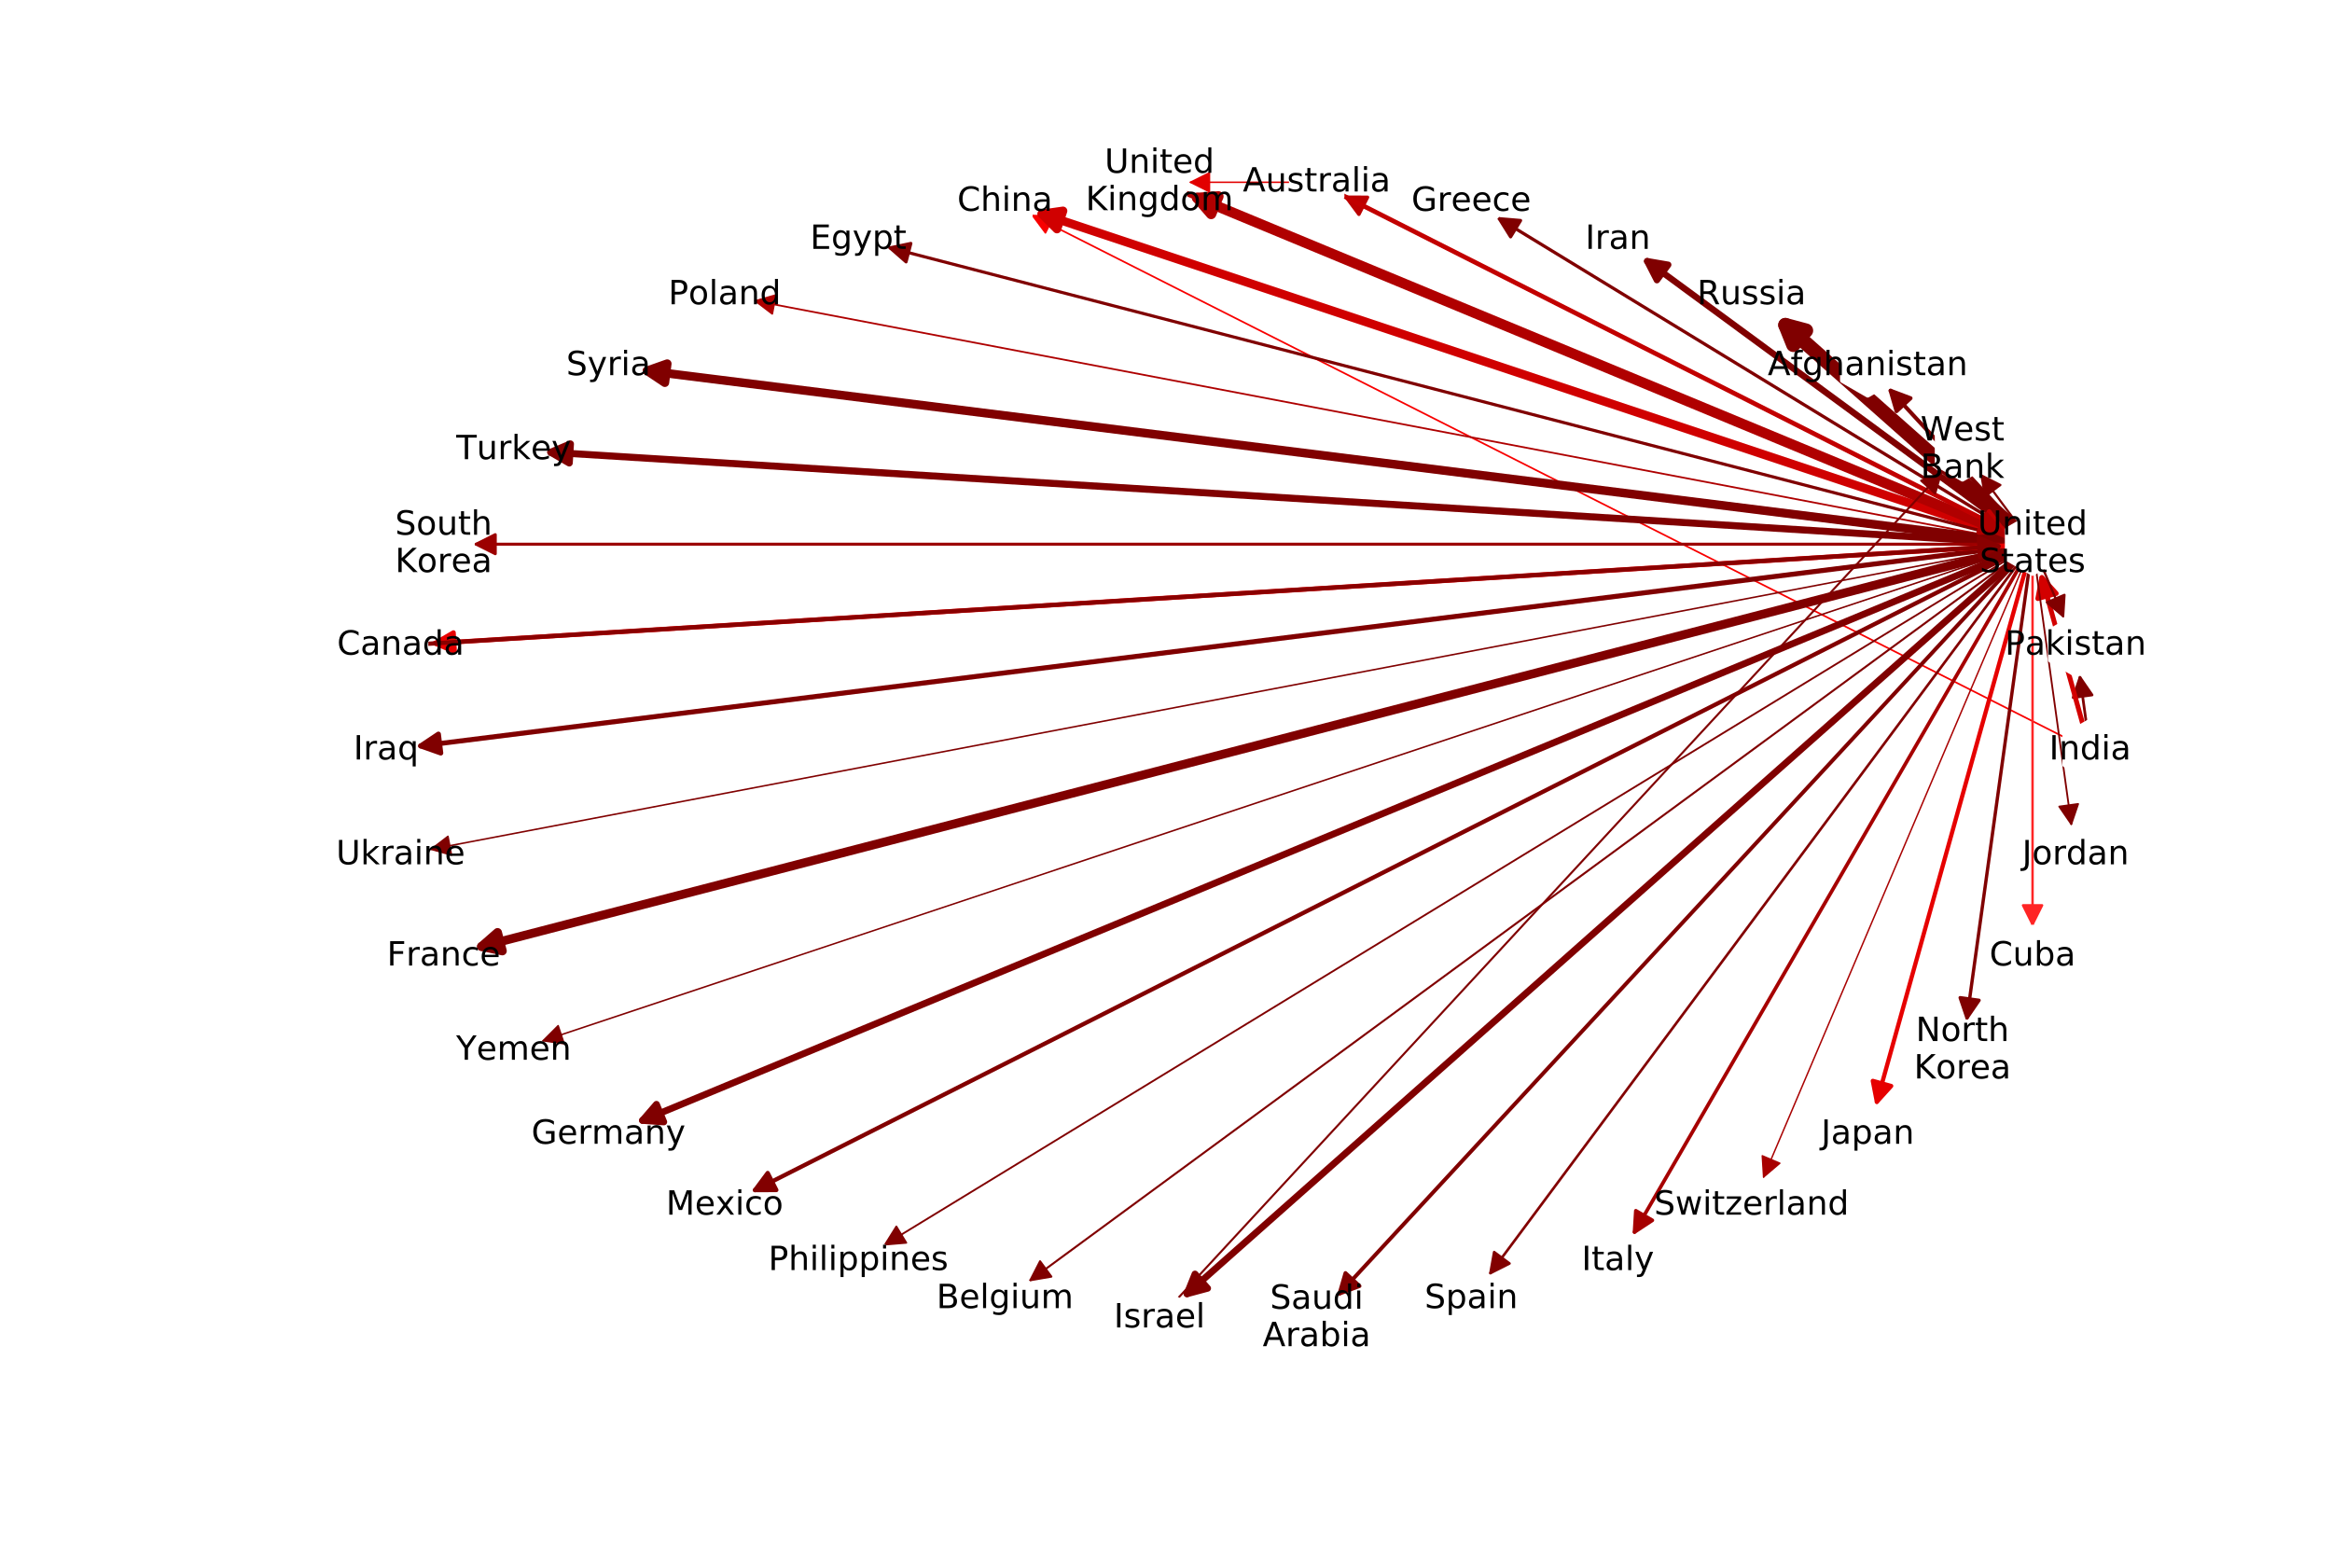 <?xml version="1.0" encoding="utf-8" standalone="no"?>
<!DOCTYPE svg PUBLIC "-//W3C//DTD SVG 1.1//EN"
  "http://www.w3.org/Graphics/SVG/1.1/DTD/svg11.dtd">
<!-- Created with matplotlib (http://matplotlib.org/) -->
<svg height="328.546pt" version="1.1" viewBox="0 0 488.611 328.546" width="488.611pt" xmlns="http://www.w3.org/2000/svg" xmlns:xlink="http://www.w3.org/1999/xlink">
 <defs>
  <style type="text/css">
*{stroke-linecap:butt;stroke-linejoin:round;}
  </style>
 </defs>
 <g id="figure_1">
  <g id="patch_1">
   <path d="M 0 328.546 
L 488.611 328.546 
L 488.611 0 
L 0 0 
z
" style="fill:#ffffff;"/>
  </g>
  <g id="axes_1">
   <g id="patch_2">
    <path clip-path="url(#p876ac02ce4)" d="M 437.923 157.2 
Q 436.824 149.253 435.81 141.93 
" style="fill:none;stroke:#800000;stroke-linecap:round;stroke-width:0.564;"/>
    <path clip-path="url(#p876ac02ce4)" d="M 434.377 146.166 
L 435.81 141.93 
L 438.34 145.618 
L 434.377 146.166 
z
" style="fill:#800000;stroke:#800000;stroke-linecap:round;stroke-width:0.564;"/>
   </g>
   <g id="patch_3">
    <path clip-path="url(#p876ac02ce4)" d="M 437.923 157.2 
Q 432.72 138.563 427.824 121.027 
" style="fill:none;stroke:#d30000;stroke-linecap:round;stroke-width:1.023;"/>
    <path clip-path="url(#p876ac02ce4)" d="M 426.973 125.418 
L 427.824 121.027 
L 430.826 124.342 
L 426.973 125.418 
z
" style="fill:#d30000;stroke:#d30000;stroke-linecap:round;stroke-width:1.023;"/>
   </g>
   <g id="patch_4">
    <path clip-path="url(#p876ac02ce4)" d="M 437.923 157.2 
Q 326.973 101.104 216.377 45.186 
" style="fill:none;stroke:#f80000;stroke-linecap:round;stroke-width:0.355;"/>
    <path clip-path="url(#p876ac02ce4)" d="M 219.045 48.776 
L 216.377 45.186 
L 220.849 45.206 
L 219.045 48.776 
z
" style="fill:#f80000;stroke:#f80000;stroke-linecap:round;stroke-width:0.355;"/>
   </g>
   <g id="patch_5">
    <path clip-path="url(#p876ac02ce4)" d="M 425.869 114.025 
Q 420.355 106.611 415.143 99.603 
" style="fill:none;stroke:#800000;stroke-linecap:round;stroke-width:0.454;"/>
    <path clip-path="url(#p876ac02ce4)" d="M 415.925 104.007 
L 415.143 99.603 
L 419.135 101.619 
L 415.925 104.007 
z
" style="fill:#800000;stroke:#800000;stroke-linecap:round;stroke-width:0.454;"/>
   </g>
   <g id="patch_6">
    <path clip-path="url(#p876ac02ce4)" d="M 425.869 114.025 
Q 410.681 97.602 396.123 81.861 
" style="fill:none;stroke:#800000;stroke-linecap:round;stroke-width:0.831;"/>
    <path clip-path="url(#p876ac02ce4)" d="M 397.371 86.155 
L 396.123 81.861 
L 400.307 83.439 
L 397.371 86.155 
z
" style="fill:#800000;stroke:#800000;stroke-linecap:round;stroke-width:0.831;"/>
   </g>
   <g id="patch_7">
    <path clip-path="url(#p876ac02ce4)" d="M 425.869 114.025 
Q 398.72 89.955 374.081 68.11 
" style="fill:none;stroke:#800000;stroke-linecap:round;stroke-width:3;"/>
    <path clip-path="url(#p876ac02ce4)" d="M 375.747 72.26 
L 374.081 68.11 
L 378.4 69.267 
L 375.747 72.26 
z
" style="fill:#800000;stroke:#800000;stroke-linecap:round;stroke-width:3;"/>
   </g>
   <g id="patch_8">
    <path clip-path="url(#p876ac02ce4)" d="M 425.869 114.025 
Q 384.892 83.931 345.123 54.723 
" style="fill:none;stroke:#800000;stroke-linecap:round;stroke-width:1.34;"/>
    <path clip-path="url(#p876ac02ce4)" d="M 347.163 58.702 
L 345.123 54.723 
L 349.531 55.478 
L 347.163 58.702 
z
" style="fill:#800000;stroke:#800000;stroke-linecap:round;stroke-width:1.34;"/>
   </g>
   <g id="patch_9">
    <path clip-path="url(#p876ac02ce4)" d="M 425.869 114.025 
Q 369.681 79.731 314.135 45.828 
" style="fill:none;stroke:#800000;stroke-linecap:round;stroke-width:0.674;"/>
    <path clip-path="url(#p876ac02ce4)" d="M 316.508 49.62 
L 314.135 45.828 
L 318.592 46.205 
L 316.508 49.62 
z
" style="fill:#800000;stroke:#800000;stroke-linecap:round;stroke-width:0.674;"/>
   </g>
   <g id="patch_10">
    <path clip-path="url(#p876ac02ce4)" d="M 425.869 114.025 
Q 321.12 79.104 218.296 44.824 
" style="fill:none;stroke:#d00000;stroke-linecap:round;stroke-width:1.815;"/>
    <path clip-path="url(#p876ac02ce4)" d="M 221.458 47.986 
L 218.296 44.824 
L 222.723 44.191 
L 221.458 47.986 
z
" style="fill:#d00000;stroke:#d00000;stroke-linecap:round;stroke-width:1.815;"/>
   </g>
   <g id="patch_11">
    <path clip-path="url(#p876ac02ce4)" d="M 425.869 114.025 
Q 305.819 82.887 186.473 51.932 
" style="fill:none;stroke:#800000;stroke-linecap:round;stroke-width:0.65;"/>
    <path clip-path="url(#p876ac02ce4)" d="M 189.842 54.872 
L 186.473 51.932 
L 190.847 51 
L 189.842 54.872 
z
" style="fill:#800000;stroke:#800000;stroke-linecap:round;stroke-width:0.65;"/>
   </g>
   <g id="patch_12">
    <path clip-path="url(#p876ac02ce4)" d="M 425.869 114.025 
Q 291.86 88.497 158.25 63.045 
" style="fill:none;stroke:#ae0000;stroke-linecap:round;stroke-width:0.364;"/>
    <path clip-path="url(#p876ac02ce4)" d="M 161.806 65.758 
L 158.25 63.045 
L 162.554 61.829 
L 161.806 65.758 
z
" style="fill:#ae0000;stroke:#ae0000;stroke-linecap:round;stroke-width:0.364;"/>
   </g>
   <g id="patch_13">
    <path clip-path="url(#p876ac02ce4)" d="M 425.869 114.025 
Q 279.718 95.733 135.581 77.694 
" style="fill:none;stroke:#800000;stroke-linecap:round;stroke-width:1.816;"/>
    <path clip-path="url(#p876ac02ce4)" d="M 139.302 80.175 
L 135.581 77.694 
L 139.799 76.206 
L 139.302 80.175 
z
" style="fill:#800000;stroke:#800000;stroke-linecap:round;stroke-width:1.816;"/>
   </g>
   <g id="patch_14">
    <path clip-path="url(#p876ac02ce4)" d="M 425.869 114.025 
Q 269.81 104.343 115.403 94.764 
" style="fill:none;stroke:#800000;stroke-linecap:round;stroke-width:1.481;"/>
    <path clip-path="url(#p876ac02ce4)" d="M 119.271 97.007 
L 115.403 94.764 
L 119.519 93.015 
L 119.271 97.007 
z
" style="fill:#800000;stroke:#800000;stroke-linecap:round;stroke-width:1.481;"/>
   </g>
   <g id="patch_15">
    <path clip-path="url(#p876ac02ce4)" d="M 425.869 114.025 
Q 262.473 114.025 99.774 114.025 
" style="fill:none;stroke:#9c0000;stroke-linecap:round;stroke-width:0.623;"/>
    <path clip-path="url(#p876ac02ce4)" d="M 103.774 116.025 
L 99.774 114.025 
L 103.774 112.025 
L 103.774 116.025 
z
" style="fill:#9c0000;stroke:#9c0000;stroke-linecap:round;stroke-width:0.623;"/>
   </g>
   <g id="patch_16">
    <path clip-path="url(#p876ac02ce4)" d="M 425.869 114.025 
Q 429.179 121.813 432.278 129.106 
" style="fill:none;stroke:#800000;stroke-linecap:round;stroke-width:0.481;"/>
    <path clip-path="url(#p876ac02ce4)" d="M 432.554 124.642 
L 432.278 129.106 
L 428.873 126.207 
L 432.554 124.642 
z
" style="fill:#800000;stroke:#800000;stroke-linecap:round;stroke-width:0.481;"/>
   </g>
   <g id="patch_17">
    <path clip-path="url(#p876ac02ce4)" d="M 425.869 114.025 
Q 256.422 135.232 88.137 156.294 
" style="fill:none;stroke:#800000;stroke-linecap:round;stroke-width:1.046;"/>
    <path clip-path="url(#p876ac02ce4)" d="M 92.354 157.782 
L 88.137 156.294 
L 91.857 153.813 
L 92.354 157.782 
z
" style="fill:#800000;stroke:#800000;stroke-linecap:round;stroke-width:1.046;"/>
   </g>
   <g id="patch_18">
    <path clip-path="url(#p876ac02ce4)" d="M 425.869 114.025 
Q 257.91 146.02 90.305 177.949 
" style="fill:none;stroke:#800000;stroke-linecap:round;stroke-width:0.322;"/>
    <path clip-path="url(#p876ac02ce4)" d="M 94.608 179.165 
L 90.305 177.949 
L 93.86 175.235 
L 94.608 179.165 
z
" style="fill:#800000;stroke:#800000;stroke-linecap:round;stroke-width:0.322;"/>
   </g>
   <g id="patch_19">
    <path clip-path="url(#p876ac02ce4)" d="M 425.869 114.025 
Q 262.374 156.432 100.881 198.319 
" style="fill:none;stroke:#800000;stroke-linecap:round;stroke-width:1.85;"/>
    <path clip-path="url(#p876ac02ce4)" d="M 105.255 199.25 
L 100.881 198.319 
L 104.25 195.379 
L 105.255 199.25 
z
" style="fill:#800000;stroke:#800000;stroke-linecap:round;stroke-width:1.85;"/>
   </g>
   <g id="patch_20">
    <path clip-path="url(#p876ac02ce4)" d="M 425.869 114.025 
Q 269.658 166.103 113.784 218.069 
" style="fill:none;stroke:#800000;stroke-linecap:round;stroke-width:0.318;"/>
    <path clip-path="url(#p876ac02ce4)" d="M 118.211 218.701 
L 113.784 218.069 
L 116.946 214.906 
L 118.211 218.701 
z
" style="fill:#800000;stroke:#800000;stroke-linecap:round;stroke-width:0.318;"/>
   </g>
   <g id="patch_21">
    <path clip-path="url(#p876ac02ce4)" d="M 425.869 114.025 
Q 279.509 174.699 134.616 234.764 
" style="fill:none;stroke:#800000;stroke-linecap:round;stroke-width:1.422;"/>
    <path clip-path="url(#p876ac02ce4)" d="M 139.077 235.08 
L 134.616 234.764 
L 137.545 231.385 
L 139.077 235.08 
z
" style="fill:#800000;stroke:#800000;stroke-linecap:round;stroke-width:1.422;"/>
   </g>
   <g id="patch_22">
    <path clip-path="url(#p876ac02ce4)" d="M 425.869 114.025 
Q 291.584 181.92 158.186 249.365 
" style="fill:none;stroke:#820000;stroke-linecap:round;stroke-width:0.89;"/>
    <path clip-path="url(#p876ac02ce4)" d="M 162.659 249.345 
L 158.186 249.365 
L 160.854 245.776 
L 162.659 249.345 
z
" style="fill:#820000;stroke:#820000;stroke-linecap:round;stroke-width:0.89;"/>
   </g>
   <g id="patch_23">
    <path clip-path="url(#p876ac02ce4)" d="M 425.869 114.025 
Q 305.47 187.511 185.436 260.773 
" style="fill:none;stroke:#800000;stroke-linecap:round;stroke-width:0.383;"/>
    <path clip-path="url(#p876ac02ce4)" d="M 189.892 260.397 
L 185.436 260.773 
L 187.808 256.982 
L 189.892 260.397 
z
" style="fill:#800000;stroke:#800000;stroke-linecap:round;stroke-width:0.383;"/>
   </g>
   <g id="patch_24">
    <path clip-path="url(#p876ac02ce4)" d="M 425.869 114.025 
Q 320.683 191.277 215.88 268.248 
" style="fill:none;stroke:#800000;stroke-linecap:round;stroke-width:0.425;"/>
    <path clip-path="url(#p876ac02ce4)" d="M 220.287 267.492 
L 215.88 268.248 
L 217.92 264.268 
L 220.287 267.492 
z
" style="fill:#800000;stroke:#800000;stroke-linecap:round;stroke-width:0.425;"/>
   </g>
   <g id="patch_25">
    <path clip-path="url(#p876ac02ce4)" d="M 425.869 114.025 
Q 336.695 193.086 248.709 271.094 
" style="fill:none;stroke:#800000;stroke-linecap:round;stroke-width:1.42;"/>
    <path clip-path="url(#p876ac02ce4)" d="M 253.028 269.937 
L 248.709 271.094 
L 250.375 266.944 
L 253.028 269.937 
z
" style="fill:#800000;stroke:#800000;stroke-linecap:round;stroke-width:1.42;"/>
   </g>
   <g id="patch_26">
    <path clip-path="url(#p876ac02ce4)" d="M 425.869 114.025 
Q 352.955 192.868 280.66 271.041 
" style="fill:none;stroke:#800000;stroke-linecap:round;stroke-width:0.817;"/>
    <path clip-path="url(#p876ac02ce4)" d="M 284.845 269.463 
L 280.66 271.041 
L 281.908 266.747 
L 284.845 269.463 
z
" style="fill:#800000;stroke:#800000;stroke-linecap:round;stroke-width:0.817;"/>
   </g>
   <g id="patch_27">
    <path clip-path="url(#p876ac02ce4)" d="M 425.869 114.025 
Q 368.894 190.633 312.282 266.752 
" style="fill:none;stroke:#820000;stroke-linecap:round;stroke-width:0.545;"/>
    <path clip-path="url(#p876ac02ce4)" d="M 316.274 264.736 
L 312.282 266.752 
L 313.064 262.349 
L 316.274 264.736 
z
" style="fill:#820000;stroke:#820000;stroke-linecap:round;stroke-width:0.545;"/>
   </g>
   <g id="patch_28">
    <path clip-path="url(#p876ac02ce4)" d="M 425.869 114.025 
Q 383.958 186.457 342.474 258.151 
" style="fill:none;stroke:#a60000;stroke-linecap:round;stroke-width:0.762;"/>
    <path clip-path="url(#p876ac02ce4)" d="M 346.209 255.69 
L 342.474 258.151 
L 342.746 253.687 
L 346.209 255.69 
z
" style="fill:#a60000;stroke:#a60000;stroke-linecap:round;stroke-width:0.762;"/>
   </g>
   <g id="patch_29">
    <path clip-path="url(#p876ac02ce4)" d="M 425.869 114.025 
Q 397.627 180.483 369.516 246.63 
" style="fill:none;stroke:#a80000;stroke-linecap:round;stroke-width:0.302;"/>
    <path clip-path="url(#p876ac02ce4)" d="M 372.921 243.731 
L 369.516 246.63 
L 369.24 242.167 
L 372.921 243.731 
z
" style="fill:#a80000;stroke:#a80000;stroke-linecap:round;stroke-width:0.302;"/>
   </g>
   <g id="patch_30">
    <path clip-path="url(#p876ac02ce4)" d="M 425.869 114.025 
Q 409.425 172.922 393.248 230.862 
" style="fill:none;stroke:#e60000;stroke-linecap:round;stroke-width:0.888;"/>
    <path clip-path="url(#p876ac02ce4)" d="M 396.25 227.547 
L 393.248 230.862 
L 392.397 226.472 
L 396.25 227.547 
z
" style="fill:#e60000;stroke:#e60000;stroke-linecap:round;stroke-width:0.888;"/>
   </g>
   <g id="patch_31">
    <path clip-path="url(#p876ac02ce4)" d="M 425.869 114.025 
Q 337.233 77.281 250.832 41.463 
" style="fill:none;stroke:#b00000;stroke-linecap:round;stroke-width:2.163;"/>
    <path clip-path="url(#p876ac02ce4)" d="M 253.761 44.843 
L 250.832 41.463 
L 255.293 41.148 
L 253.761 44.843 
z
" style="fill:#b00000;stroke:#b00000;stroke-linecap:round;stroke-width:2.163;"/>
   </g>
   <g id="patch_32">
    <path clip-path="url(#p876ac02ce4)" d="M 425.869 114.025 
Q 257.96 124.442 91.136 134.792 
" style="fill:none;stroke:#e80000;stroke-linecap:round;stroke-width:0.973;"/>
    <path clip-path="url(#p876ac02ce4)" d="M 95.253 136.54 
L 91.136 134.792 
L 95.005 132.548 
L 95.253 136.54 
z
" style="fill:#e80000;stroke:#e80000;stroke-linecap:round;stroke-width:0.973;"/>
   </g>
   <g id="patch_33">
    <path clip-path="url(#p876ac02ce4)" d="M 425.869 114.025 
Q 418.947 164.04 412.132 213.28 
" style="fill:none;stroke:#800000;stroke-linecap:round;stroke-width:0.698;"/>
    <path clip-path="url(#p876ac02ce4)" d="M 414.661 209.592 
L 412.132 213.28 
L 410.699 209.044 
L 414.661 209.592 
z
" style="fill:#800000;stroke:#800000;stroke-linecap:round;stroke-width:0.698;"/>
   </g>
   <g id="patch_34">
    <path clip-path="url(#p876ac02ce4)" d="M 425.869 114.025 
Q 353.607 77.489 282.059 41.315 
" style="fill:none;stroke:#bc0000;stroke-linecap:round;stroke-width:0.715;"/>
    <path clip-path="url(#p876ac02ce4)" d="M 284.726 44.904 
L 282.059 41.315 
L 286.531 41.335 
L 284.726 44.904 
z
" style="fill:#bc0000;stroke:#bc0000;stroke-linecap:round;stroke-width:0.715;"/>
   </g>
   <g id="patch_35">
    <path clip-path="url(#p876ac02ce4)" d="M 425.869 114.025 
Q 425.869 154.139 425.869 193.692 
" style="fill:none;stroke:#ff2525;stroke-linecap:round;stroke-width:0.502;"/>
    <path clip-path="url(#p876ac02ce4)" d="M 427.869 189.692 
L 425.869 193.692 
L 423.869 189.692 
L 427.869 189.692 
z
" style="fill:#ff2525;stroke:#ff2525;stroke-linecap:round;stroke-width:0.502;"/>
   </g>
   <g id="patch_36">
    <path clip-path="url(#p876ac02ce4)" d="M 425.869 114.025 
Q 429.957 143.562 433.988 172.686 
" style="fill:none;stroke:#800000;stroke-linecap:round;stroke-width:0.373;"/>
    <path clip-path="url(#p876ac02ce4)" d="M 435.421 168.45 
L 433.988 172.686 
L 431.458 168.998 
L 435.421 168.45 
z
" style="fill:#800000;stroke:#800000;stroke-linecap:round;stroke-width:0.373;"/>
   </g>
   <g id="patch_37">
    <path clip-path="url(#p876ac02ce4)" d="M 275.882 38.192 
Q 262.473 38.192 249.412 38.192 
" style="fill:none;stroke:#e20000;stroke-linecap:round;stroke-width:0.311;"/>
    <path clip-path="url(#p876ac02ce4)" d="M 253.412 40.192 
L 249.412 38.192 
L 253.412 36.192 
L 253.412 40.192 
z
" style="fill:#e20000;stroke:#e20000;stroke-linecap:round;stroke-width:0.311;"/>
   </g>
   <g id="patch_38">
    <path clip-path="url(#p876ac02ce4)" d="M 275.882 38.192 
Q 348.144 74.727 419.437 110.773 
" style="fill:none;stroke:#c20000;stroke-linecap:round;stroke-width:0.971;"/>
    <path clip-path="url(#p876ac02ce4)" d="M 416.77 107.184 
L 419.437 110.773 
L 414.965 110.753 
L 416.77 107.184 
z
" style="fill:#c20000;stroke:#c20000;stroke-linecap:round;stroke-width:0.971;"/>
   </g>
   <g id="patch_39">
    <path clip-path="url(#p876ac02ce4)" d="M 242.94 38.192 
Q 331.576 74.936 419.104 111.221 
" style="fill:none;stroke:#b00000;stroke-linecap:round;stroke-width:1.072;"/>
    <path clip-path="url(#p876ac02ce4)" d="M 416.175 107.841 
L 419.104 111.221 
L 414.643 111.536 
L 416.175 107.841 
z
" style="fill:#b00000;stroke:#b00000;stroke-linecap:round;stroke-width:1.072;"/>
   </g>
   <g id="patch_40">
    <path clip-path="url(#p876ac02ce4)" d="M 83.938 135.239 
Q 251.847 124.821 418.742 114.467 
" style="fill:none;stroke:#8a0000;stroke-linecap:round;stroke-width:0.909;"/>
    <path clip-path="url(#p876ac02ce4)" d="M 414.626 112.719 
L 418.742 114.467 
L 414.874 116.711 
L 414.626 112.719 
z
" style="fill:#8a0000;stroke:#8a0000;stroke-linecap:round;stroke-width:0.909;"/>
   </g>
   <g id="patch_41">
    <path clip-path="url(#p876ac02ce4)" d="M 242.94 276.208 
Q 324.985 187.492 406.704 99.127 
" style="fill:none;stroke:#800000;stroke-linecap:round;stroke-width:0.428;"/>
    <path clip-path="url(#p876ac02ce4)" d="M 402.52 100.706 
L 406.704 99.127 
L 405.457 103.422 
L 402.52 100.706 
z
" style="fill:#800000;stroke:#800000;stroke-linecap:round;stroke-width:0.428;"/>
   </g>
   <g id="PathCollection_1">
    <defs>
     <path d="M 0 -6.124 
L -5.303 -3.062 
L -5.303 3.062 
L -0 6.124 
L 5.303 3.062 
L 5.303 -3.062 
z
" id="mc911fc640e" style="stroke:#ffffff;"/>
    </defs>
    <g clip-path="url(#p876ac02ce4)">
     <use style="fill:#ffffff;stroke:#ffffff;" x="437.923" xlink:href="#mc911fc640e" y="157.2"/>
     <use style="fill:#ffffff;stroke:#ffffff;" x="434.884" xlink:href="#mc911fc640e" y="135.239"/>
     <use style="fill:#ffffff;stroke:#ffffff;" x="425.869" xlink:href="#mc911fc640e" y="114.025"/>
     <use style="fill:#ffffff;stroke:#ffffff;" x="411.185" xlink:href="#mc911fc640e" y="94.282"/>
     <use style="fill:#ffffff;stroke:#ffffff;" x="391.333" xlink:href="#mc911fc640e" y="76.681"/>
     <use style="fill:#ffffff;stroke:#ffffff;" x="366.989" xlink:href="#mc911fc640e" y="61.822"/>
     <use style="fill:#ffffff;stroke:#ffffff;" x="338.981" xlink:href="#mc911fc640e" y="50.212"/>
     <use style="fill:#ffffff;stroke:#ffffff;" x="308.263" xlink:href="#mc911fc640e" y="42.244"/>
     <use style="fill:#ffffff;stroke:#ffffff;" x="275.882" xlink:href="#mc911fc640e" y="38.192"/>
     <use style="fill:#ffffff;stroke:#ffffff;" x="242.94" xlink:href="#mc911fc640e" y="38.192"/>
     <use style="fill:#ffffff;stroke:#ffffff;" x="210.559" xlink:href="#mc911fc640e" y="42.244"/>
     <use style="fill:#ffffff;stroke:#ffffff;" x="179.841" xlink:href="#mc911fc640e" y="50.212"/>
     <use style="fill:#ffffff;stroke:#ffffff;" x="151.833" xlink:href="#mc911fc640e" y="61.822"/>
     <use style="fill:#ffffff;stroke:#ffffff;" x="127.489" xlink:href="#mc911fc640e" y="76.681"/>
     <use style="fill:#ffffff;stroke:#ffffff;" x="107.637" xlink:href="#mc911fc640e" y="94.282"/>
     <use style="fill:#ffffff;stroke:#ffffff;" x="92.953" xlink:href="#mc911fc640e" y="114.025"/>
     <use style="fill:#ffffff;stroke:#ffffff;" x="83.938" xlink:href="#mc911fc640e" y="135.239"/>
     <use style="fill:#ffffff;stroke:#ffffff;" x="80.899" xlink:href="#mc911fc640e" y="157.2"/>
     <use style="fill:#ffffff;stroke:#ffffff;" x="83.938" xlink:href="#mc911fc640e" y="179.161"/>
     <use style="fill:#ffffff;stroke:#ffffff;" x="92.953" xlink:href="#mc911fc640e" y="200.375"/>
     <use style="fill:#ffffff;stroke:#ffffff;" x="107.637" xlink:href="#mc911fc640e" y="220.118"/>
     <use style="fill:#ffffff;stroke:#ffffff;" x="127.489" xlink:href="#mc911fc640e" y="237.719"/>
     <use style="fill:#ffffff;stroke:#ffffff;" x="151.833" xlink:href="#mc911fc640e" y="252.577"/>
     <use style="fill:#ffffff;stroke:#ffffff;" x="179.841" xlink:href="#mc911fc640e" y="264.188"/>
     <use style="fill:#ffffff;stroke:#ffffff;" x="210.559" xlink:href="#mc911fc640e" y="272.156"/>
     <use style="fill:#ffffff;stroke:#ffffff;" x="242.94" xlink:href="#mc911fc640e" y="276.208"/>
     <use style="fill:#ffffff;stroke:#ffffff;" x="275.882" xlink:href="#mc911fc640e" y="276.208"/>
     <use style="fill:#ffffff;stroke:#ffffff;" x="308.263" xlink:href="#mc911fc640e" y="272.156"/>
     <use style="fill:#ffffff;stroke:#ffffff;" x="338.981" xlink:href="#mc911fc640e" y="264.188"/>
     <use style="fill:#ffffff;stroke:#ffffff;" x="366.989" xlink:href="#mc911fc640e" y="252.577"/>
     <use style="fill:#ffffff;stroke:#ffffff;" x="391.333" xlink:href="#mc911fc640e" y="237.719"/>
     <use style="fill:#ffffff;stroke:#ffffff;" x="411.185" xlink:href="#mc911fc640e" y="220.118"/>
     <use style="fill:#ffffff;stroke:#ffffff;" x="425.869" xlink:href="#mc911fc640e" y="200.375"/>
     <use style="fill:#ffffff;stroke:#ffffff;" x="434.884" xlink:href="#mc911fc640e" y="179.161"/>
    </g>
   </g>
   <g id="text_1">
    <g clip-path="url(#p876ac02ce4)">
     <!-- India -->
     <defs>
      <path d="M 9.812 72.906 
L 19.672 72.906 
L 19.672 0 
L 9.812 0 
z
" id="DejaVuSans-49"/>
      <path d="M 54.891 33.016 
L 54.891 0 
L 45.906 0 
L 45.906 32.719 
Q 45.906 40.484 42.875 44.328 
Q 39.844 48.188 33.797 48.188 
Q 26.516 48.188 22.312 43.547 
Q 18.109 38.922 18.109 30.906 
L 18.109 0 
L 9.078 0 
L 9.078 54.688 
L 18.109 54.688 
L 18.109 46.188 
Q 21.344 51.125 25.703 53.562 
Q 30.078 56 35.797 56 
Q 45.219 56 50.047 50.172 
Q 54.891 44.344 54.891 33.016 
z
" id="DejaVuSans-6e"/>
      <path d="M 45.406 46.391 
L 45.406 75.984 
L 54.391 75.984 
L 54.391 0 
L 45.406 0 
L 45.406 8.203 
Q 42.578 3.328 38.25 0.953 
Q 33.938 -1.422 27.875 -1.422 
Q 17.969 -1.422 11.734 6.484 
Q 5.516 14.406 5.516 27.297 
Q 5.516 40.188 11.734 48.094 
Q 17.969 56 27.875 56 
Q 33.938 56 38.25 53.625 
Q 42.578 51.266 45.406 46.391 
z
M 14.797 27.297 
Q 14.797 17.391 18.875 11.75 
Q 22.953 6.109 30.078 6.109 
Q 37.203 6.109 41.297 11.75 
Q 45.406 17.391 45.406 27.297 
Q 45.406 37.203 41.297 42.844 
Q 37.203 48.484 30.078 48.484 
Q 22.953 48.484 18.875 42.844 
Q 14.797 37.203 14.797 27.297 
z
" id="DejaVuSans-64"/>
      <path d="M 9.422 54.688 
L 18.406 54.688 
L 18.406 0 
L 9.422 0 
z
M 9.422 75.984 
L 18.406 75.984 
L 18.406 64.594 
L 9.422 64.594 
z
" id="DejaVuSans-69"/>
      <path d="M 34.281 27.484 
Q 23.391 27.484 19.188 25 
Q 14.984 22.516 14.984 16.5 
Q 14.984 11.719 18.141 8.906 
Q 21.297 6.109 26.703 6.109 
Q 34.188 6.109 38.703 11.406 
Q 43.219 16.703 43.219 25.484 
L 43.219 27.484 
z
M 52.203 31.203 
L 52.203 0 
L 43.219 0 
L 43.219 8.297 
Q 40.141 3.328 35.547 0.953 
Q 30.953 -1.422 24.312 -1.422 
Q 15.922 -1.422 10.953 3.297 
Q 6 8.016 6 15.922 
Q 6 25.141 12.172 29.828 
Q 18.359 34.516 30.609 34.516 
L 43.219 34.516 
L 43.219 35.406 
Q 43.219 41.609 39.141 45 
Q 35.062 48.391 27.688 48.391 
Q 23 48.391 18.547 47.266 
Q 14.109 46.141 10.016 43.891 
L 10.016 52.203 
Q 14.938 54.109 19.578 55.047 
Q 24.219 56 28.609 56 
Q 40.484 56 46.344 49.844 
Q 52.203 43.703 52.203 31.203 
z
" id="DejaVuSans-61"/>
     </defs>
     <g transform="translate(429.334 159.132)scale(0.07 -0.07)">
      <use xlink:href="#DejaVuSans-49"/>
      <use x="29.492" xlink:href="#DejaVuSans-6e"/>
      <use x="92.871" xlink:href="#DejaVuSans-64"/>
      <use x="156.348" xlink:href="#DejaVuSans-69"/>
      <use x="184.131" xlink:href="#DejaVuSans-61"/>
     </g>
    </g>
   </g>
   <g id="text_2">
    <g clip-path="url(#p876ac02ce4)">
     <!-- Pakistan -->
     <defs>
      <path d="M 19.672 64.797 
L 19.672 37.406 
L 32.078 37.406 
Q 38.969 37.406 42.719 40.969 
Q 46.484 44.531 46.484 51.125 
Q 46.484 57.672 42.719 61.234 
Q 38.969 64.797 32.078 64.797 
z
M 9.812 72.906 
L 32.078 72.906 
Q 44.344 72.906 50.609 67.359 
Q 56.891 61.812 56.891 51.125 
Q 56.891 40.328 50.609 34.812 
Q 44.344 29.297 32.078 29.297 
L 19.672 29.297 
L 19.672 0 
L 9.812 0 
z
" id="DejaVuSans-50"/>
      <path d="M 9.078 75.984 
L 18.109 75.984 
L 18.109 31.109 
L 44.922 54.688 
L 56.391 54.688 
L 27.391 29.109 
L 57.625 0 
L 45.906 0 
L 18.109 26.703 
L 18.109 0 
L 9.078 0 
z
" id="DejaVuSans-6b"/>
      <path d="M 44.281 53.078 
L 44.281 44.578 
Q 40.484 46.531 36.375 47.5 
Q 32.281 48.484 27.875 48.484 
Q 21.188 48.484 17.844 46.438 
Q 14.5 44.391 14.5 40.281 
Q 14.5 37.156 16.891 35.375 
Q 19.281 33.594 26.516 31.984 
L 29.594 31.297 
Q 39.156 29.25 43.188 25.516 
Q 47.219 21.781 47.219 15.094 
Q 47.219 7.469 41.188 3.016 
Q 35.156 -1.422 24.609 -1.422 
Q 20.219 -1.422 15.453 -0.562 
Q 10.688 0.297 5.422 2 
L 5.422 11.281 
Q 10.406 8.688 15.234 7.391 
Q 20.062 6.109 24.812 6.109 
Q 31.156 6.109 34.562 8.281 
Q 37.984 10.453 37.984 14.406 
Q 37.984 18.062 35.516 20.016 
Q 33.062 21.969 24.703 23.781 
L 21.578 24.516 
Q 13.234 26.266 9.516 29.906 
Q 5.812 33.547 5.812 39.891 
Q 5.812 47.609 11.281 51.797 
Q 16.75 56 26.812 56 
Q 31.781 56 36.172 55.266 
Q 40.578 54.547 44.281 53.078 
z
" id="DejaVuSans-73"/>
      <path d="M 18.312 70.219 
L 18.312 54.688 
L 36.812 54.688 
L 36.812 47.703 
L 18.312 47.703 
L 18.312 18.016 
Q 18.312 11.328 20.141 9.422 
Q 21.969 7.516 27.594 7.516 
L 36.812 7.516 
L 36.812 0 
L 27.594 0 
Q 17.188 0 13.234 3.875 
Q 9.281 7.766 9.281 18.016 
L 9.281 47.703 
L 2.688 47.703 
L 2.688 54.688 
L 9.281 54.688 
L 9.281 70.219 
z
" id="DejaVuSans-74"/>
     </defs>
     <g transform="translate(420.074 137.17)scale(0.07 -0.07)">
      <use xlink:href="#DejaVuSans-50"/>
      <use x="60.24" xlink:href="#DejaVuSans-61"/>
      <use x="121.52" xlink:href="#DejaVuSans-6b"/>
      <use x="179.43" xlink:href="#DejaVuSans-69"/>
      <use x="207.213" xlink:href="#DejaVuSans-73"/>
      <use x="259.312" xlink:href="#DejaVuSans-74"/>
      <use x="298.521" xlink:href="#DejaVuSans-61"/>
      <use x="359.801" xlink:href="#DejaVuSans-6e"/>
     </g>
    </g>
   </g>
   <g id="text_3">
    <g clip-path="url(#p876ac02ce4)">
     <!-- United -->
     <defs>
      <path d="M 8.688 72.906 
L 18.609 72.906 
L 18.609 28.609 
Q 18.609 16.891 22.844 11.734 
Q 27.094 6.594 36.625 6.594 
Q 46.094 6.594 50.344 11.734 
Q 54.594 16.891 54.594 28.609 
L 54.594 72.906 
L 64.5 72.906 
L 64.5 27.391 
Q 64.5 13.141 57.438 5.859 
Q 50.391 -1.422 36.625 -1.422 
Q 22.797 -1.422 15.734 5.859 
Q 8.688 13.141 8.688 27.391 
z
" id="DejaVuSans-55"/>
      <path d="M 56.203 29.594 
L 56.203 25.203 
L 14.891 25.203 
Q 15.484 15.922 20.484 11.062 
Q 25.484 6.203 34.422 6.203 
Q 39.594 6.203 44.453 7.469 
Q 49.312 8.734 54.109 11.281 
L 54.109 2.781 
Q 49.266 0.734 44.188 -0.344 
Q 39.109 -1.422 33.891 -1.422 
Q 20.797 -1.422 13.156 6.188 
Q 5.516 13.812 5.516 26.812 
Q 5.516 40.234 12.766 48.109 
Q 20.016 56 32.328 56 
Q 43.359 56 49.781 48.891 
Q 56.203 41.797 56.203 29.594 
z
M 47.219 32.234 
Q 47.125 39.594 43.094 43.984 
Q 39.062 48.391 32.422 48.391 
Q 24.906 48.391 20.391 44.141 
Q 15.875 39.891 15.188 32.172 
z
" id="DejaVuSans-65"/>
     </defs>
     <g transform="translate(414.369 112.037)scale(0.07 -0.07)">
      <use xlink:href="#DejaVuSans-55"/>
      <use x="73.193" xlink:href="#DejaVuSans-6e"/>
      <use x="136.572" xlink:href="#DejaVuSans-69"/>
      <use x="164.355" xlink:href="#DejaVuSans-74"/>
      <use x="203.564" xlink:href="#DejaVuSans-65"/>
      <use x="265.088" xlink:href="#DejaVuSans-64"/>
     </g>
    </g>
    <g clip-path="url(#p876ac02ce4)">
     <!-- States -->
     <defs>
      <path d="M 53.516 70.516 
L 53.516 60.891 
Q 47.906 63.578 42.922 64.891 
Q 37.938 66.219 33.297 66.219 
Q 25.25 66.219 20.875 63.094 
Q 16.5 59.969 16.5 54.203 
Q 16.5 49.359 19.406 46.891 
Q 22.312 44.438 30.422 42.922 
L 36.375 41.703 
Q 47.406 39.594 52.656 34.297 
Q 57.906 29 57.906 20.125 
Q 57.906 9.516 50.797 4.047 
Q 43.703 -1.422 29.984 -1.422 
Q 24.812 -1.422 18.969 -0.25 
Q 13.141 0.922 6.891 3.219 
L 6.891 13.375 
Q 12.891 10.016 18.656 8.297 
Q 24.422 6.594 29.984 6.594 
Q 38.422 6.594 43.016 9.906 
Q 47.609 13.234 47.609 19.391 
Q 47.609 24.75 44.312 27.781 
Q 41.016 30.812 33.5 32.328 
L 27.484 33.5 
Q 16.453 35.688 11.516 40.375 
Q 6.594 45.062 6.594 53.422 
Q 6.594 63.094 13.406 68.656 
Q 20.219 74.219 32.172 74.219 
Q 37.312 74.219 42.625 73.281 
Q 47.953 72.359 53.516 70.516 
z
" id="DejaVuSans-53"/>
     </defs>
     <g transform="translate(414.781 119.876)scale(0.07 -0.07)">
      <use xlink:href="#DejaVuSans-53"/>
      <use x="63.477" xlink:href="#DejaVuSans-74"/>
      <use x="102.686" xlink:href="#DejaVuSans-61"/>
      <use x="163.965" xlink:href="#DejaVuSans-74"/>
      <use x="203.174" xlink:href="#DejaVuSans-65"/>
      <use x="264.697" xlink:href="#DejaVuSans-73"/>
     </g>
    </g>
   </g>
   <g id="text_4">
    <g clip-path="url(#p876ac02ce4)">
     <!-- West -->
     <defs>
      <path d="M 3.328 72.906 
L 13.281 72.906 
L 28.609 11.281 
L 43.891 72.906 
L 54.984 72.906 
L 70.312 11.281 
L 85.594 72.906 
L 95.609 72.906 
L 77.297 0 
L 64.891 0 
L 49.516 63.281 
L 33.984 0 
L 21.578 0 
z
" id="DejaVuSans-57"/>
     </defs>
     <g transform="translate(402.379 92.294)scale(0.07 -0.07)">
      <use xlink:href="#DejaVuSans-57"/>
      <use x="98.799" xlink:href="#DejaVuSans-65"/>
      <use x="160.322" xlink:href="#DejaVuSans-73"/>
      <use x="212.422" xlink:href="#DejaVuSans-74"/>
     </g>
    </g>
    <g clip-path="url(#p876ac02ce4)">
     <!-- Bank -->
     <defs>
      <path d="M 19.672 34.812 
L 19.672 8.109 
L 35.5 8.109 
Q 43.453 8.109 47.281 11.406 
Q 51.125 14.703 51.125 21.484 
Q 51.125 28.328 47.281 31.562 
Q 43.453 34.812 35.5 34.812 
z
M 19.672 64.797 
L 19.672 42.828 
L 34.281 42.828 
Q 41.5 42.828 45.031 45.531 
Q 48.578 48.25 48.578 53.812 
Q 48.578 59.328 45.031 62.062 
Q 41.5 64.797 34.281 64.797 
z
M 9.812 72.906 
L 35.016 72.906 
Q 46.297 72.906 52.391 68.219 
Q 58.5 63.531 58.5 54.891 
Q 58.5 48.188 55.375 44.234 
Q 52.25 40.281 46.188 39.312 
Q 53.469 37.75 57.5 32.781 
Q 61.531 27.828 61.531 20.406 
Q 61.531 10.641 54.891 5.312 
Q 48.25 0 35.984 0 
L 9.812 0 
z
" id="DejaVuSans-42"/>
     </defs>
     <g transform="translate(402.394 100.133)scale(0.07 -0.07)">
      <use xlink:href="#DejaVuSans-42"/>
      <use x="68.604" xlink:href="#DejaVuSans-61"/>
      <use x="129.883" xlink:href="#DejaVuSans-6e"/>
      <use x="193.262" xlink:href="#DejaVuSans-6b"/>
     </g>
    </g>
   </g>
   <g id="text_5">
    <g clip-path="url(#p876ac02ce4)">
     <!-- Afghanistan -->
     <defs>
      <path d="M 34.188 63.188 
L 20.797 26.906 
L 47.609 26.906 
z
M 28.609 72.906 
L 39.797 72.906 
L 67.578 0 
L 57.328 0 
L 50.688 18.703 
L 17.828 18.703 
L 11.188 0 
L 0.781 0 
z
" id="DejaVuSans-41"/>
      <path d="M 37.109 75.984 
L 37.109 68.5 
L 28.516 68.5 
Q 23.688 68.5 21.797 66.547 
Q 19.922 64.594 19.922 59.516 
L 19.922 54.688 
L 34.719 54.688 
L 34.719 47.703 
L 19.922 47.703 
L 19.922 0 
L 10.891 0 
L 10.891 47.703 
L 2.297 47.703 
L 2.297 54.688 
L 10.891 54.688 
L 10.891 58.5 
Q 10.891 67.625 15.141 71.797 
Q 19.391 75.984 28.609 75.984 
z
" id="DejaVuSans-66"/>
      <path d="M 45.406 27.984 
Q 45.406 37.75 41.375 43.109 
Q 37.359 48.484 30.078 48.484 
Q 22.859 48.484 18.828 43.109 
Q 14.797 37.75 14.797 27.984 
Q 14.797 18.266 18.828 12.891 
Q 22.859 7.516 30.078 7.516 
Q 37.359 7.516 41.375 12.891 
Q 45.406 18.266 45.406 27.984 
z
M 54.391 6.781 
Q 54.391 -7.172 48.188 -13.984 
Q 42 -20.797 29.203 -20.797 
Q 24.469 -20.797 20.266 -20.094 
Q 16.062 -19.391 12.109 -17.922 
L 12.109 -9.188 
Q 16.062 -11.328 19.922 -12.344 
Q 23.781 -13.375 27.781 -13.375 
Q 36.625 -13.375 41.016 -8.766 
Q 45.406 -4.156 45.406 5.172 
L 45.406 9.625 
Q 42.625 4.781 38.281 2.391 
Q 33.938 0 27.875 0 
Q 17.828 0 11.672 7.656 
Q 5.516 15.328 5.516 27.984 
Q 5.516 40.672 11.672 48.328 
Q 17.828 56 27.875 56 
Q 33.938 56 38.281 53.609 
Q 42.625 51.219 45.406 46.391 
L 45.406 54.688 
L 54.391 54.688 
z
" id="DejaVuSans-67"/>
      <path d="M 54.891 33.016 
L 54.891 0 
L 45.906 0 
L 45.906 32.719 
Q 45.906 40.484 42.875 44.328 
Q 39.844 48.188 33.797 48.188 
Q 26.516 48.188 22.312 43.547 
Q 18.109 38.922 18.109 30.906 
L 18.109 0 
L 9.078 0 
L 9.078 75.984 
L 18.109 75.984 
L 18.109 46.188 
Q 21.344 51.125 25.703 53.562 
Q 30.078 56 35.797 56 
Q 45.219 56 50.047 50.172 
Q 54.891 44.344 54.891 33.016 
z
" id="DejaVuSans-68"/>
     </defs>
     <g transform="translate(370.375 78.613)scale(0.07 -0.07)">
      <use xlink:href="#DejaVuSans-41"/>
      <use x="68.361" xlink:href="#DejaVuSans-66"/>
      <use x="103.566" xlink:href="#DejaVuSans-67"/>
      <use x="167.043" xlink:href="#DejaVuSans-68"/>
      <use x="230.422" xlink:href="#DejaVuSans-61"/>
      <use x="291.701" xlink:href="#DejaVuSans-6e"/>
      <use x="355.08" xlink:href="#DejaVuSans-69"/>
      <use x="382.863" xlink:href="#DejaVuSans-73"/>
      <use x="434.963" xlink:href="#DejaVuSans-74"/>
      <use x="474.172" xlink:href="#DejaVuSans-61"/>
      <use x="535.451" xlink:href="#DejaVuSans-6e"/>
     </g>
    </g>
   </g>
   <g id="text_6">
    <g clip-path="url(#p876ac02ce4)">
     <!-- Russia -->
     <defs>
      <path d="M 44.391 34.188 
Q 47.562 33.109 50.562 29.594 
Q 53.562 26.078 56.594 19.922 
L 66.609 0 
L 56 0 
L 46.688 18.703 
Q 43.062 26.031 39.672 28.422 
Q 36.281 30.812 30.422 30.812 
L 19.672 30.812 
L 19.672 0 
L 9.812 0 
L 9.812 72.906 
L 32.078 72.906 
Q 44.578 72.906 50.734 67.672 
Q 56.891 62.453 56.891 51.906 
Q 56.891 45.016 53.688 40.469 
Q 50.484 35.938 44.391 34.188 
z
M 19.672 64.797 
L 19.672 38.922 
L 32.078 38.922 
Q 39.203 38.922 42.844 42.219 
Q 46.484 45.516 46.484 51.906 
Q 46.484 58.297 42.844 61.547 
Q 39.203 64.797 32.078 64.797 
z
" id="DejaVuSans-52"/>
      <path d="M 8.5 21.578 
L 8.5 54.688 
L 17.484 54.688 
L 17.484 21.922 
Q 17.484 14.156 20.5 10.266 
Q 23.531 6.391 29.594 6.391 
Q 36.859 6.391 41.078 11.031 
Q 45.312 15.672 45.312 23.688 
L 45.312 54.688 
L 54.297 54.688 
L 54.297 0 
L 45.312 0 
L 45.312 8.406 
Q 42.047 3.422 37.719 1 
Q 33.406 -1.422 27.688 -1.422 
Q 18.266 -1.422 13.375 4.438 
Q 8.5 10.297 8.5 21.578 
z
M 31.109 56 
z
" id="DejaVuSans-75"/>
     </defs>
     <g transform="translate(355.577 63.754)scale(0.07 -0.07)">
      <use xlink:href="#DejaVuSans-52"/>
      <use x="69.42" xlink:href="#DejaVuSans-75"/>
      <use x="132.799" xlink:href="#DejaVuSans-73"/>
      <use x="184.898" xlink:href="#DejaVuSans-73"/>
      <use x="236.998" xlink:href="#DejaVuSans-69"/>
      <use x="264.781" xlink:href="#DejaVuSans-61"/>
     </g>
    </g>
   </g>
   <g id="text_7">
    <g clip-path="url(#p876ac02ce4)">
     <!-- Iran -->
     <defs>
      <path d="M 41.109 46.297 
Q 39.594 47.172 37.812 47.578 
Q 36.031 48 33.891 48 
Q 26.266 48 22.188 43.047 
Q 18.109 38.094 18.109 28.812 
L 18.109 0 
L 9.078 0 
L 9.078 54.688 
L 18.109 54.688 
L 18.109 46.188 
Q 20.953 51.172 25.484 53.578 
Q 30.031 56 36.531 56 
Q 37.453 56 38.578 55.875 
Q 39.703 55.766 41.062 55.516 
z
" id="DejaVuSans-72"/>
     </defs>
     <g transform="translate(332.147 52.143)scale(0.07 -0.07)">
      <use xlink:href="#DejaVuSans-49"/>
      <use x="29.492" xlink:href="#DejaVuSans-72"/>
      <use x="70.605" xlink:href="#DejaVuSans-61"/>
      <use x="131.885" xlink:href="#DejaVuSans-6e"/>
     </g>
    </g>
   </g>
   <g id="text_8">
    <g clip-path="url(#p876ac02ce4)">
     <!-- Greece -->
     <defs>
      <path d="M 59.516 10.406 
L 59.516 29.984 
L 43.406 29.984 
L 43.406 38.094 
L 69.281 38.094 
L 69.281 6.781 
Q 63.578 2.734 56.688 0.656 
Q 49.812 -1.422 42 -1.422 
Q 24.906 -1.422 15.25 8.562 
Q 5.609 18.562 5.609 36.375 
Q 5.609 54.25 15.25 64.234 
Q 24.906 74.219 42 74.219 
Q 49.125 74.219 55.547 72.453 
Q 61.969 70.703 67.391 67.281 
L 67.391 56.781 
Q 61.922 61.422 55.766 63.766 
Q 49.609 66.109 42.828 66.109 
Q 29.438 66.109 22.719 58.641 
Q 16.016 51.172 16.016 36.375 
Q 16.016 21.625 22.719 14.156 
Q 29.438 6.688 42.828 6.688 
Q 48.047 6.688 52.141 7.594 
Q 56.25 8.5 59.516 10.406 
z
" id="DejaVuSans-47"/>
      <path d="M 48.781 52.594 
L 48.781 44.188 
Q 44.969 46.297 41.141 47.344 
Q 37.312 48.391 33.406 48.391 
Q 24.656 48.391 19.812 42.844 
Q 14.984 37.312 14.984 27.297 
Q 14.984 17.281 19.812 11.734 
Q 24.656 6.203 33.406 6.203 
Q 37.312 6.203 41.141 7.25 
Q 44.969 8.297 48.781 10.406 
L 48.781 2.094 
Q 45.016 0.344 40.984 -0.531 
Q 36.969 -1.422 32.422 -1.422 
Q 20.062 -1.422 12.781 6.344 
Q 5.516 14.109 5.516 27.297 
Q 5.516 40.672 12.859 48.328 
Q 20.219 56 33.016 56 
Q 37.156 56 41.109 55.141 
Q 45.062 54.297 48.781 52.594 
z
" id="DejaVuSans-63"/>
     </defs>
     <g transform="translate(295.728 44.176)scale(0.07 -0.07)">
      <use xlink:href="#DejaVuSans-47"/>
      <use x="77.49" xlink:href="#DejaVuSans-72"/>
      <use x="118.572" xlink:href="#DejaVuSans-65"/>
      <use x="180.096" xlink:href="#DejaVuSans-65"/>
      <use x="241.619" xlink:href="#DejaVuSans-63"/>
      <use x="296.6" xlink:href="#DejaVuSans-65"/>
     </g>
    </g>
   </g>
   <g id="text_9">
    <g clip-path="url(#p876ac02ce4)">
     <!-- Australia -->
     <defs>
      <path d="M 9.422 75.984 
L 18.406 75.984 
L 18.406 0 
L 9.422 0 
z
" id="DejaVuSans-6c"/>
     </defs>
     <g transform="translate(260.401 40.123)scale(0.07 -0.07)">
      <use xlink:href="#DejaVuSans-41"/>
      <use x="68.408" xlink:href="#DejaVuSans-75"/>
      <use x="131.787" xlink:href="#DejaVuSans-73"/>
      <use x="183.887" xlink:href="#DejaVuSans-74"/>
      <use x="223.096" xlink:href="#DejaVuSans-72"/>
      <use x="264.209" xlink:href="#DejaVuSans-61"/>
      <use x="325.488" xlink:href="#DejaVuSans-6c"/>
      <use x="353.271" xlink:href="#DejaVuSans-69"/>
      <use x="381.055" xlink:href="#DejaVuSans-61"/>
     </g>
    </g>
   </g>
   <g id="text_10">
    <g clip-path="url(#p876ac02ce4)">
     <!-- United -->
     <g transform="translate(231.44 36.204)scale(0.07 -0.07)">
      <use xlink:href="#DejaVuSans-55"/>
      <use x="73.193" xlink:href="#DejaVuSans-6e"/>
      <use x="136.572" xlink:href="#DejaVuSans-69"/>
      <use x="164.355" xlink:href="#DejaVuSans-74"/>
      <use x="203.564" xlink:href="#DejaVuSans-65"/>
      <use x="265.088" xlink:href="#DejaVuSans-64"/>
     </g>
    </g>
    <g clip-path="url(#p876ac02ce4)">
     <!-- Kingdom -->
     <defs>
      <path d="M 9.812 72.906 
L 19.672 72.906 
L 19.672 42.094 
L 52.391 72.906 
L 65.094 72.906 
L 28.906 38.922 
L 67.672 0 
L 54.688 0 
L 19.672 35.109 
L 19.672 0 
L 9.812 0 
z
" id="DejaVuSans-4b"/>
      <path d="M 30.609 48.391 
Q 23.391 48.391 19.188 42.75 
Q 14.984 37.109 14.984 27.297 
Q 14.984 17.484 19.156 11.844 
Q 23.344 6.203 30.609 6.203 
Q 37.797 6.203 41.984 11.859 
Q 46.188 17.531 46.188 27.297 
Q 46.188 37.016 41.984 42.703 
Q 37.797 48.391 30.609 48.391 
z
M 30.609 56 
Q 42.328 56 49.016 48.375 
Q 55.719 40.766 55.719 27.297 
Q 55.719 13.875 49.016 6.219 
Q 42.328 -1.422 30.609 -1.422 
Q 18.844 -1.422 12.172 6.219 
Q 5.516 13.875 5.516 27.297 
Q 5.516 40.766 12.172 48.375 
Q 18.844 56 30.609 56 
z
" id="DejaVuSans-6f"/>
      <path d="M 52 44.188 
Q 55.375 50.25 60.062 53.125 
Q 64.75 56 71.094 56 
Q 79.641 56 84.281 50.016 
Q 88.922 44.047 88.922 33.016 
L 88.922 0 
L 79.891 0 
L 79.891 32.719 
Q 79.891 40.578 77.094 44.375 
Q 74.312 48.188 68.609 48.188 
Q 61.625 48.188 57.562 43.547 
Q 53.516 38.922 53.516 30.906 
L 53.516 0 
L 44.484 0 
L 44.484 32.719 
Q 44.484 40.625 41.703 44.406 
Q 38.922 48.188 33.109 48.188 
Q 26.219 48.188 22.156 43.531 
Q 18.109 38.875 18.109 30.906 
L 18.109 0 
L 9.078 0 
L 9.078 54.688 
L 18.109 54.688 
L 18.109 46.188 
Q 21.188 51.219 25.484 53.609 
Q 29.781 56 35.688 56 
Q 41.656 56 45.828 52.969 
Q 50 49.953 52 44.188 
z
" id="DejaVuSans-6d"/>
     </defs>
     <g transform="translate(227.46 44.043)scale(0.07 -0.07)">
      <use xlink:href="#DejaVuSans-4b"/>
      <use x="65.576" xlink:href="#DejaVuSans-69"/>
      <use x="93.359" xlink:href="#DejaVuSans-6e"/>
      <use x="156.738" xlink:href="#DejaVuSans-67"/>
      <use x="220.215" xlink:href="#DejaVuSans-64"/>
      <use x="283.691" xlink:href="#DejaVuSans-6f"/>
      <use x="344.873" xlink:href="#DejaVuSans-6d"/>
     </g>
    </g>
   </g>
   <g id="text_11">
    <g clip-path="url(#p876ac02ce4)">
     <!-- China -->
     <defs>
      <path d="M 64.406 67.281 
L 64.406 56.891 
Q 59.422 61.531 53.781 63.812 
Q 48.141 66.109 41.797 66.109 
Q 29.297 66.109 22.656 58.469 
Q 16.016 50.828 16.016 36.375 
Q 16.016 21.969 22.656 14.328 
Q 29.297 6.688 41.797 6.688 
Q 48.141 6.688 53.781 8.984 
Q 59.422 11.281 64.406 15.922 
L 64.406 5.609 
Q 59.234 2.094 53.438 0.328 
Q 47.656 -1.422 41.219 -1.422 
Q 24.656 -1.422 15.125 8.703 
Q 5.609 18.844 5.609 36.375 
Q 5.609 53.953 15.125 64.078 
Q 24.656 74.219 41.219 74.219 
Q 47.75 74.219 53.531 72.484 
Q 59.328 70.75 64.406 67.281 
z
" id="DejaVuSans-43"/>
     </defs>
     <g transform="translate(200.561 44.176)scale(0.07 -0.07)">
      <use xlink:href="#DejaVuSans-43"/>
      <use x="69.824" xlink:href="#DejaVuSans-68"/>
      <use x="133.203" xlink:href="#DejaVuSans-69"/>
      <use x="160.986" xlink:href="#DejaVuSans-6e"/>
      <use x="224.365" xlink:href="#DejaVuSans-61"/>
     </g>
    </g>
   </g>
   <g id="text_12">
    <g clip-path="url(#p876ac02ce4)">
     <!-- Egypt -->
     <defs>
      <path d="M 9.812 72.906 
L 55.906 72.906 
L 55.906 64.594 
L 19.672 64.594 
L 19.672 43.016 
L 54.391 43.016 
L 54.391 34.719 
L 19.672 34.719 
L 19.672 8.297 
L 56.781 8.297 
L 56.781 0 
L 9.812 0 
z
" id="DejaVuSans-45"/>
      <path d="M 32.172 -5.078 
Q 28.375 -14.844 24.75 -17.812 
Q 21.141 -20.797 15.094 -20.797 
L 7.906 -20.797 
L 7.906 -13.281 
L 13.188 -13.281 
Q 16.891 -13.281 18.938 -11.516 
Q 21 -9.766 23.484 -3.219 
L 25.094 0.875 
L 2.984 54.688 
L 12.5 54.688 
L 29.594 11.922 
L 46.688 54.688 
L 56.203 54.688 
z
" id="DejaVuSans-79"/>
      <path d="M 18.109 8.203 
L 18.109 -20.797 
L 9.078 -20.797 
L 9.078 54.688 
L 18.109 54.688 
L 18.109 46.391 
Q 20.953 51.266 25.266 53.625 
Q 29.594 56 35.594 56 
Q 45.562 56 51.781 48.094 
Q 58.016 40.188 58.016 27.297 
Q 58.016 14.406 51.781 6.484 
Q 45.562 -1.422 35.594 -1.422 
Q 29.594 -1.422 25.266 0.953 
Q 20.953 3.328 18.109 8.203 
z
M 48.688 27.297 
Q 48.688 37.203 44.609 42.844 
Q 40.531 48.484 33.406 48.484 
Q 26.266 48.484 22.188 42.844 
Q 18.109 37.203 18.109 27.297 
Q 18.109 17.391 22.188 11.75 
Q 26.266 6.109 33.406 6.109 
Q 40.531 6.109 44.609 11.75 
Q 48.688 17.391 48.688 27.297 
z
" id="DejaVuSans-70"/>
     </defs>
     <g transform="translate(169.742 52.143)scale(0.07 -0.07)">
      <use xlink:href="#DejaVuSans-45"/>
      <use x="63.184" xlink:href="#DejaVuSans-67"/>
      <use x="126.66" xlink:href="#DejaVuSans-79"/>
      <use x="185.84" xlink:href="#DejaVuSans-70"/>
      <use x="249.316" xlink:href="#DejaVuSans-74"/>
     </g>
    </g>
   </g>
   <g id="text_13">
    <g clip-path="url(#p876ac02ce4)">
     <!-- Poland -->
     <g transform="translate(140.026 63.754)scale(0.07 -0.07)">
      <use xlink:href="#DejaVuSans-50"/>
      <use x="60.256" xlink:href="#DejaVuSans-6f"/>
      <use x="121.438" xlink:href="#DejaVuSans-6c"/>
      <use x="149.221" xlink:href="#DejaVuSans-61"/>
      <use x="210.5" xlink:href="#DejaVuSans-6e"/>
      <use x="273.879" xlink:href="#DejaVuSans-64"/>
     </g>
    </g>
   </g>
   <g id="text_14">
    <g clip-path="url(#p876ac02ce4)">
     <!-- Syria -->
     <g transform="translate(118.639 78.613)scale(0.07 -0.07)">
      <use xlink:href="#DejaVuSans-53"/>
      <use x="63.477" xlink:href="#DejaVuSans-79"/>
      <use x="122.656" xlink:href="#DejaVuSans-72"/>
      <use x="163.77" xlink:href="#DejaVuSans-69"/>
      <use x="191.553" xlink:href="#DejaVuSans-61"/>
     </g>
    </g>
   </g>
   <g id="text_15">
    <g clip-path="url(#p876ac02ce4)">
     <!-- Turkey -->
     <defs>
      <path d="M -0.297 72.906 
L 61.375 72.906 
L 61.375 64.594 
L 35.5 64.594 
L 35.5 0 
L 25.594 0 
L 25.594 64.594 
L -0.297 64.594 
z
" id="DejaVuSans-54"/>
     </defs>
     <g transform="translate(95.6 96.213)scale(0.07 -0.07)">
      <use xlink:href="#DejaVuSans-54"/>
      <use x="60.85" xlink:href="#DejaVuSans-75"/>
      <use x="124.229" xlink:href="#DejaVuSans-72"/>
      <use x="165.342" xlink:href="#DejaVuSans-6b"/>
      <use x="223.205" xlink:href="#DejaVuSans-65"/>
      <use x="284.729" xlink:href="#DejaVuSans-79"/>
     </g>
    </g>
   </g>
   <g id="text_16">
    <g clip-path="url(#p876ac02ce4)">
     <!-- South -->
     <g transform="translate(82.781 112.037)scale(0.07 -0.07)">
      <use xlink:href="#DejaVuSans-53"/>
      <use x="63.477" xlink:href="#DejaVuSans-6f"/>
      <use x="124.658" xlink:href="#DejaVuSans-75"/>
      <use x="188.037" xlink:href="#DejaVuSans-74"/>
      <use x="227.246" xlink:href="#DejaVuSans-68"/>
     </g>
    </g>
    <g clip-path="url(#p876ac02ce4)">
     <!-- Korea -->
     <g transform="translate(82.783 119.876)scale(0.07 -0.07)">
      <use xlink:href="#DejaVuSans-4b"/>
      <use x="65.498" xlink:href="#DejaVuSans-6f"/>
      <use x="126.68" xlink:href="#DejaVuSans-72"/>
      <use x="167.762" xlink:href="#DejaVuSans-65"/>
      <use x="229.285" xlink:href="#DejaVuSans-61"/>
     </g>
    </g>
   </g>
   <g id="text_17">
    <g clip-path="url(#p876ac02ce4)">
     <!-- Canada -->
     <g transform="translate(70.62 137.17)scale(0.07 -0.07)">
      <use xlink:href="#DejaVuSans-43"/>
      <use x="69.824" xlink:href="#DejaVuSans-61"/>
      <use x="131.104" xlink:href="#DejaVuSans-6e"/>
      <use x="194.482" xlink:href="#DejaVuSans-61"/>
      <use x="255.762" xlink:href="#DejaVuSans-64"/>
      <use x="319.238" xlink:href="#DejaVuSans-61"/>
     </g>
    </g>
   </g>
   <g id="text_18">
    <g clip-path="url(#p876ac02ce4)">
     <!-- Iraq -->
     <defs>
      <path d="M 14.797 27.297 
Q 14.797 17.391 18.875 11.75 
Q 22.953 6.109 30.078 6.109 
Q 37.203 6.109 41.297 11.75 
Q 45.406 17.391 45.406 27.297 
Q 45.406 37.203 41.297 42.844 
Q 37.203 48.484 30.078 48.484 
Q 22.953 48.484 18.875 42.844 
Q 14.797 37.203 14.797 27.297 
z
M 45.406 8.203 
Q 42.578 3.328 38.25 0.953 
Q 33.938 -1.422 27.875 -1.422 
Q 17.969 -1.422 11.734 6.484 
Q 5.516 14.406 5.516 27.297 
Q 5.516 40.188 11.734 48.094 
Q 17.969 56 27.875 56 
Q 33.938 56 38.25 53.625 
Q 42.578 51.266 45.406 46.391 
L 45.406 54.688 
L 54.391 54.688 
L 54.391 -20.797 
L 45.406 -20.797 
z
" id="DejaVuSans-71"/>
     </defs>
     <g transform="translate(74.061 159.132)scale(0.07 -0.07)">
      <use xlink:href="#DejaVuSans-49"/>
      <use x="29.492" xlink:href="#DejaVuSans-72"/>
      <use x="70.605" xlink:href="#DejaVuSans-61"/>
      <use x="131.885" xlink:href="#DejaVuSans-71"/>
     </g>
    </g>
   </g>
   <g id="text_19">
    <g clip-path="url(#p876ac02ce4)">
     <!-- Ukraine -->
     <g transform="translate(70.422 181.093)scale(0.07 -0.07)">
      <use xlink:href="#DejaVuSans-55"/>
      <use x="73.193" xlink:href="#DejaVuSans-6b"/>
      <use x="131.104" xlink:href="#DejaVuSans-72"/>
      <use x="172.217" xlink:href="#DejaVuSans-61"/>
      <use x="233.496" xlink:href="#DejaVuSans-69"/>
      <use x="261.279" xlink:href="#DejaVuSans-6e"/>
      <use x="324.658" xlink:href="#DejaVuSans-65"/>
     </g>
    </g>
   </g>
   <g id="text_20">
    <g clip-path="url(#p876ac02ce4)">
     <!-- France -->
     <defs>
      <path d="M 9.812 72.906 
L 51.703 72.906 
L 51.703 64.594 
L 19.672 64.594 
L 19.672 43.109 
L 48.578 43.109 
L 48.578 34.812 
L 19.672 34.812 
L 19.672 0 
L 9.812 0 
z
" id="DejaVuSans-46"/>
     </defs>
     <g transform="translate(81.064 202.306)scale(0.07 -0.07)">
      <use xlink:href="#DejaVuSans-46"/>
      <use x="57.41" xlink:href="#DejaVuSans-72"/>
      <use x="98.523" xlink:href="#DejaVuSans-61"/>
      <use x="159.803" xlink:href="#DejaVuSans-6e"/>
      <use x="223.182" xlink:href="#DejaVuSans-63"/>
      <use x="278.162" xlink:href="#DejaVuSans-65"/>
     </g>
    </g>
   </g>
   <g id="text_21">
    <g clip-path="url(#p876ac02ce4)">
     <!-- Yemen -->
     <defs>
      <path d="M -0.203 72.906 
L 10.406 72.906 
L 30.609 42.922 
L 50.688 72.906 
L 61.281 72.906 
L 35.5 34.719 
L 35.5 0 
L 25.594 0 
L 25.594 34.719 
z
" id="DejaVuSans-59"/>
     </defs>
     <g transform="translate(95.572 222.05)scale(0.07 -0.07)">
      <use xlink:href="#DejaVuSans-59"/>
      <use x="60.881" xlink:href="#DejaVuSans-65"/>
      <use x="122.404" xlink:href="#DejaVuSans-6d"/>
      <use x="219.816" xlink:href="#DejaVuSans-65"/>
      <use x="281.34" xlink:href="#DejaVuSans-6e"/>
     </g>
    </g>
   </g>
   <g id="text_22">
    <g clip-path="url(#p876ac02ce4)">
     <!-- Germany -->
     <g transform="translate(111.341 239.65)scale(0.07 -0.07)">
      <use xlink:href="#DejaVuSans-47"/>
      <use x="77.49" xlink:href="#DejaVuSans-65"/>
      <use x="139.014" xlink:href="#DejaVuSans-72"/>
      <use x="180.111" xlink:href="#DejaVuSans-6d"/>
      <use x="277.523" xlink:href="#DejaVuSans-61"/>
      <use x="338.803" xlink:href="#DejaVuSans-6e"/>
      <use x="402.182" xlink:href="#DejaVuSans-79"/>
     </g>
    </g>
   </g>
   <g id="text_23">
    <g clip-path="url(#p876ac02ce4)">
     <!-- Mexico -->
     <defs>
      <path d="M 9.812 72.906 
L 24.516 72.906 
L 43.109 23.297 
L 61.812 72.906 
L 76.516 72.906 
L 76.516 0 
L 66.891 0 
L 66.891 64.016 
L 48.094 14.016 
L 38.188 14.016 
L 19.391 64.016 
L 19.391 0 
L 9.812 0 
z
" id="DejaVuSans-4d"/>
      <path d="M 54.891 54.688 
L 35.109 28.078 
L 55.906 0 
L 45.312 0 
L 29.391 21.484 
L 13.484 0 
L 2.875 0 
L 24.125 28.609 
L 4.688 54.688 
L 15.281 54.688 
L 29.781 35.203 
L 44.281 54.688 
z
" id="DejaVuSans-78"/>
     </defs>
     <g transform="translate(139.551 254.509)scale(0.07 -0.07)">
      <use xlink:href="#DejaVuSans-4d"/>
      <use x="86.279" xlink:href="#DejaVuSans-65"/>
      <use x="147.787" xlink:href="#DejaVuSans-78"/>
      <use x="206.967" xlink:href="#DejaVuSans-69"/>
      <use x="234.75" xlink:href="#DejaVuSans-63"/>
      <use x="289.73" xlink:href="#DejaVuSans-6f"/>
     </g>
    </g>
   </g>
   <g id="text_24">
    <g clip-path="url(#p876ac02ce4)">
     <!-- Philippines -->
     <g transform="translate(160.984 266.12)scale(0.07 -0.07)">
      <use xlink:href="#DejaVuSans-50"/>
      <use x="60.303" xlink:href="#DejaVuSans-68"/>
      <use x="123.682" xlink:href="#DejaVuSans-69"/>
      <use x="151.465" xlink:href="#DejaVuSans-6c"/>
      <use x="179.248" xlink:href="#DejaVuSans-69"/>
      <use x="207.031" xlink:href="#DejaVuSans-70"/>
      <use x="270.508" xlink:href="#DejaVuSans-70"/>
      <use x="333.984" xlink:href="#DejaVuSans-69"/>
      <use x="361.768" xlink:href="#DejaVuSans-6e"/>
      <use x="425.146" xlink:href="#DejaVuSans-65"/>
      <use x="486.67" xlink:href="#DejaVuSans-73"/>
     </g>
    </g>
   </g>
   <g id="text_25">
    <g clip-path="url(#p876ac02ce4)">
     <!-- Belgium -->
     <g transform="translate(196.21 274.087)scale(0.07 -0.07)">
      <use xlink:href="#DejaVuSans-42"/>
      <use x="68.604" xlink:href="#DejaVuSans-65"/>
      <use x="130.127" xlink:href="#DejaVuSans-6c"/>
      <use x="157.91" xlink:href="#DejaVuSans-67"/>
      <use x="221.387" xlink:href="#DejaVuSans-69"/>
      <use x="249.17" xlink:href="#DejaVuSans-75"/>
      <use x="312.549" xlink:href="#DejaVuSans-6d"/>
     </g>
    </g>
   </g>
   <g id="text_26">
    <g clip-path="url(#p876ac02ce4)">
     <!-- Israel -->
     <g transform="translate(233.375 278.14)scale(0.07 -0.07)">
      <use xlink:href="#DejaVuSans-49"/>
      <use x="29.492" xlink:href="#DejaVuSans-73"/>
      <use x="81.592" xlink:href="#DejaVuSans-72"/>
      <use x="122.705" xlink:href="#DejaVuSans-61"/>
      <use x="183.984" xlink:href="#DejaVuSans-65"/>
      <use x="245.508" xlink:href="#DejaVuSans-6c"/>
     </g>
    </g>
   </g>
   <g id="text_27">
    <g clip-path="url(#p876ac02ce4)">
     <!-- Saudi -->
     <g transform="translate(266.103 274.221)scale(0.07 -0.07)">
      <use xlink:href="#DejaVuSans-53"/>
      <use x="63.477" xlink:href="#DejaVuSans-61"/>
      <use x="124.756" xlink:href="#DejaVuSans-75"/>
      <use x="188.135" xlink:href="#DejaVuSans-64"/>
      <use x="251.611" xlink:href="#DejaVuSans-69"/>
     </g>
    </g>
    <g clip-path="url(#p876ac02ce4)">
     <!-- Arabia -->
     <defs>
      <path d="M 48.688 27.297 
Q 48.688 37.203 44.609 42.844 
Q 40.531 48.484 33.406 48.484 
Q 26.266 48.484 22.188 42.844 
Q 18.109 37.203 18.109 27.297 
Q 18.109 17.391 22.188 11.75 
Q 26.266 6.109 33.406 6.109 
Q 40.531 6.109 44.609 11.75 
Q 48.688 17.391 48.688 27.297 
z
M 18.109 46.391 
Q 20.953 51.266 25.266 53.625 
Q 29.594 56 35.594 56 
Q 45.562 56 51.781 48.094 
Q 58.016 40.188 58.016 27.297 
Q 58.016 14.406 51.781 6.484 
Q 45.562 -1.422 35.594 -1.422 
Q 29.594 -1.422 25.266 0.953 
Q 20.953 3.328 18.109 8.203 
L 18.109 0 
L 9.078 0 
L 9.078 75.984 
L 18.109 75.984 
z
" id="DejaVuSans-62"/>
     </defs>
     <g transform="translate(264.565 282.059)scale(0.07 -0.07)">
      <use xlink:href="#DejaVuSans-41"/>
      <use x="68.408" xlink:href="#DejaVuSans-72"/>
      <use x="109.521" xlink:href="#DejaVuSans-61"/>
      <use x="170.801" xlink:href="#DejaVuSans-62"/>
      <use x="234.277" xlink:href="#DejaVuSans-69"/>
      <use x="262.061" xlink:href="#DejaVuSans-61"/>
     </g>
    </g>
   </g>
   <g id="text_28">
    <g clip-path="url(#p876ac02ce4)">
     <!-- Spain -->
     <g transform="translate(298.484 274.087)scale(0.07 -0.07)">
      <use xlink:href="#DejaVuSans-53"/>
      <use x="63.477" xlink:href="#DejaVuSans-70"/>
      <use x="126.953" xlink:href="#DejaVuSans-61"/>
      <use x="188.232" xlink:href="#DejaVuSans-69"/>
      <use x="216.016" xlink:href="#DejaVuSans-6e"/>
     </g>
    </g>
   </g>
   <g id="text_29">
    <g clip-path="url(#p876ac02ce4)">
     <!-- Italy -->
     <g transform="translate(331.388 266.12)scale(0.07 -0.07)">
      <use xlink:href="#DejaVuSans-49"/>
      <use x="29.492" xlink:href="#DejaVuSans-74"/>
      <use x="68.701" xlink:href="#DejaVuSans-61"/>
      <use x="129.98" xlink:href="#DejaVuSans-6c"/>
      <use x="157.764" xlink:href="#DejaVuSans-79"/>
     </g>
    </g>
   </g>
   <g id="text_30">
    <g clip-path="url(#p876ac02ce4)">
     <!-- Switzerland -->
     <defs>
      <path d="M 4.203 54.688 
L 13.188 54.688 
L 24.422 12.016 
L 35.594 54.688 
L 46.188 54.688 
L 57.422 12.016 
L 68.609 54.688 
L 77.594 54.688 
L 63.281 0 
L 52.688 0 
L 40.922 44.828 
L 29.109 0 
L 18.5 0 
z
" id="DejaVuSans-77"/>
      <path d="M 5.516 54.688 
L 48.188 54.688 
L 48.188 46.484 
L 14.406 7.172 
L 48.188 7.172 
L 48.188 0 
L 4.297 0 
L 4.297 8.203 
L 38.094 47.516 
L 5.516 47.516 
z
" id="DejaVuSans-7a"/>
     </defs>
     <g transform="translate(346.573 254.509)scale(0.07 -0.07)">
      <use xlink:href="#DejaVuSans-53"/>
      <use x="63.477" xlink:href="#DejaVuSans-77"/>
      <use x="145.264" xlink:href="#DejaVuSans-69"/>
      <use x="173.047" xlink:href="#DejaVuSans-74"/>
      <use x="212.256" xlink:href="#DejaVuSans-7a"/>
      <use x="264.746" xlink:href="#DejaVuSans-65"/>
      <use x="326.27" xlink:href="#DejaVuSans-72"/>
      <use x="367.383" xlink:href="#DejaVuSans-6c"/>
      <use x="395.166" xlink:href="#DejaVuSans-61"/>
      <use x="456.445" xlink:href="#DejaVuSans-6e"/>
      <use x="519.824" xlink:href="#DejaVuSans-64"/>
     </g>
    </g>
   </g>
   <g id="text_31">
    <g clip-path="url(#p876ac02ce4)">
     <!-- Japan -->
     <defs>
      <path d="M 9.812 72.906 
L 19.672 72.906 
L 19.672 5.078 
Q 19.672 -8.109 14.672 -14.062 
Q 9.672 -20.016 -1.422 -20.016 
L -5.172 -20.016 
L -5.172 -11.719 
L -2.094 -11.719 
Q 4.438 -11.719 7.125 -8.047 
Q 9.812 -4.391 9.812 5.078 
z
" id="DejaVuSans-4a"/>
     </defs>
     <g transform="translate(381.571 239.65)scale(0.07 -0.07)">
      <use xlink:href="#DejaVuSans-4a"/>
      <use x="29.492" xlink:href="#DejaVuSans-61"/>
      <use x="90.771" xlink:href="#DejaVuSans-70"/>
      <use x="154.248" xlink:href="#DejaVuSans-61"/>
      <use x="215.527" xlink:href="#DejaVuSans-6e"/>
     </g>
    </g>
   </g>
   <g id="text_32">
    <g clip-path="url(#p876ac02ce4)">
     <!-- North -->
     <defs>
      <path d="M 9.812 72.906 
L 23.094 72.906 
L 55.422 11.922 
L 55.422 72.906 
L 64.984 72.906 
L 64.984 0 
L 51.703 0 
L 19.391 60.984 
L 19.391 0 
L 9.812 0 
z
" id="DejaVuSans-4e"/>
     </defs>
     <g transform="translate(401.396 218.131)scale(0.07 -0.07)">
      <use xlink:href="#DejaVuSans-4e"/>
      <use x="74.805" xlink:href="#DejaVuSans-6f"/>
      <use x="135.986" xlink:href="#DejaVuSans-72"/>
      <use x="177.1" xlink:href="#DejaVuSans-74"/>
      <use x="216.309" xlink:href="#DejaVuSans-68"/>
     </g>
    </g>
    <g clip-path="url(#p876ac02ce4)">
     <!-- Korea -->
     <g transform="translate(401.015 225.969)scale(0.07 -0.07)">
      <use xlink:href="#DejaVuSans-4b"/>
      <use x="65.498" xlink:href="#DejaVuSans-6f"/>
      <use x="126.68" xlink:href="#DejaVuSans-72"/>
      <use x="167.762" xlink:href="#DejaVuSans-65"/>
      <use x="229.285" xlink:href="#DejaVuSans-61"/>
     </g>
    </g>
   </g>
   <g id="text_33">
    <g clip-path="url(#p876ac02ce4)">
     <!-- Cuba -->
     <g transform="translate(416.84 202.306)scale(0.07 -0.07)">
      <use xlink:href="#DejaVuSans-43"/>
      <use x="69.824" xlink:href="#DejaVuSans-75"/>
      <use x="133.203" xlink:href="#DejaVuSans-62"/>
      <use x="196.68" xlink:href="#DejaVuSans-61"/>
     </g>
    </g>
   </g>
   <g id="text_34">
    <g clip-path="url(#p876ac02ce4)">
     <!-- Jordan -->
     <g transform="translate(423.687 181.093)scale(0.07 -0.07)">
      <use xlink:href="#DejaVuSans-4a"/>
      <use x="29.492" xlink:href="#DejaVuSans-6f"/>
      <use x="90.674" xlink:href="#DejaVuSans-72"/>
      <use x="131.771" xlink:href="#DejaVuSans-64"/>
      <use x="195.248" xlink:href="#DejaVuSans-61"/>
      <use x="256.527" xlink:href="#DejaVuSans-6e"/>
     </g>
    </g>
   </g>
  </g>
 </g>
 <defs>
  <clipPath id="p876ac02ce4">
   <rect height="288" width="432" x="43.411" y="13.2"/>
  </clipPath>
 </defs>
</svg>
